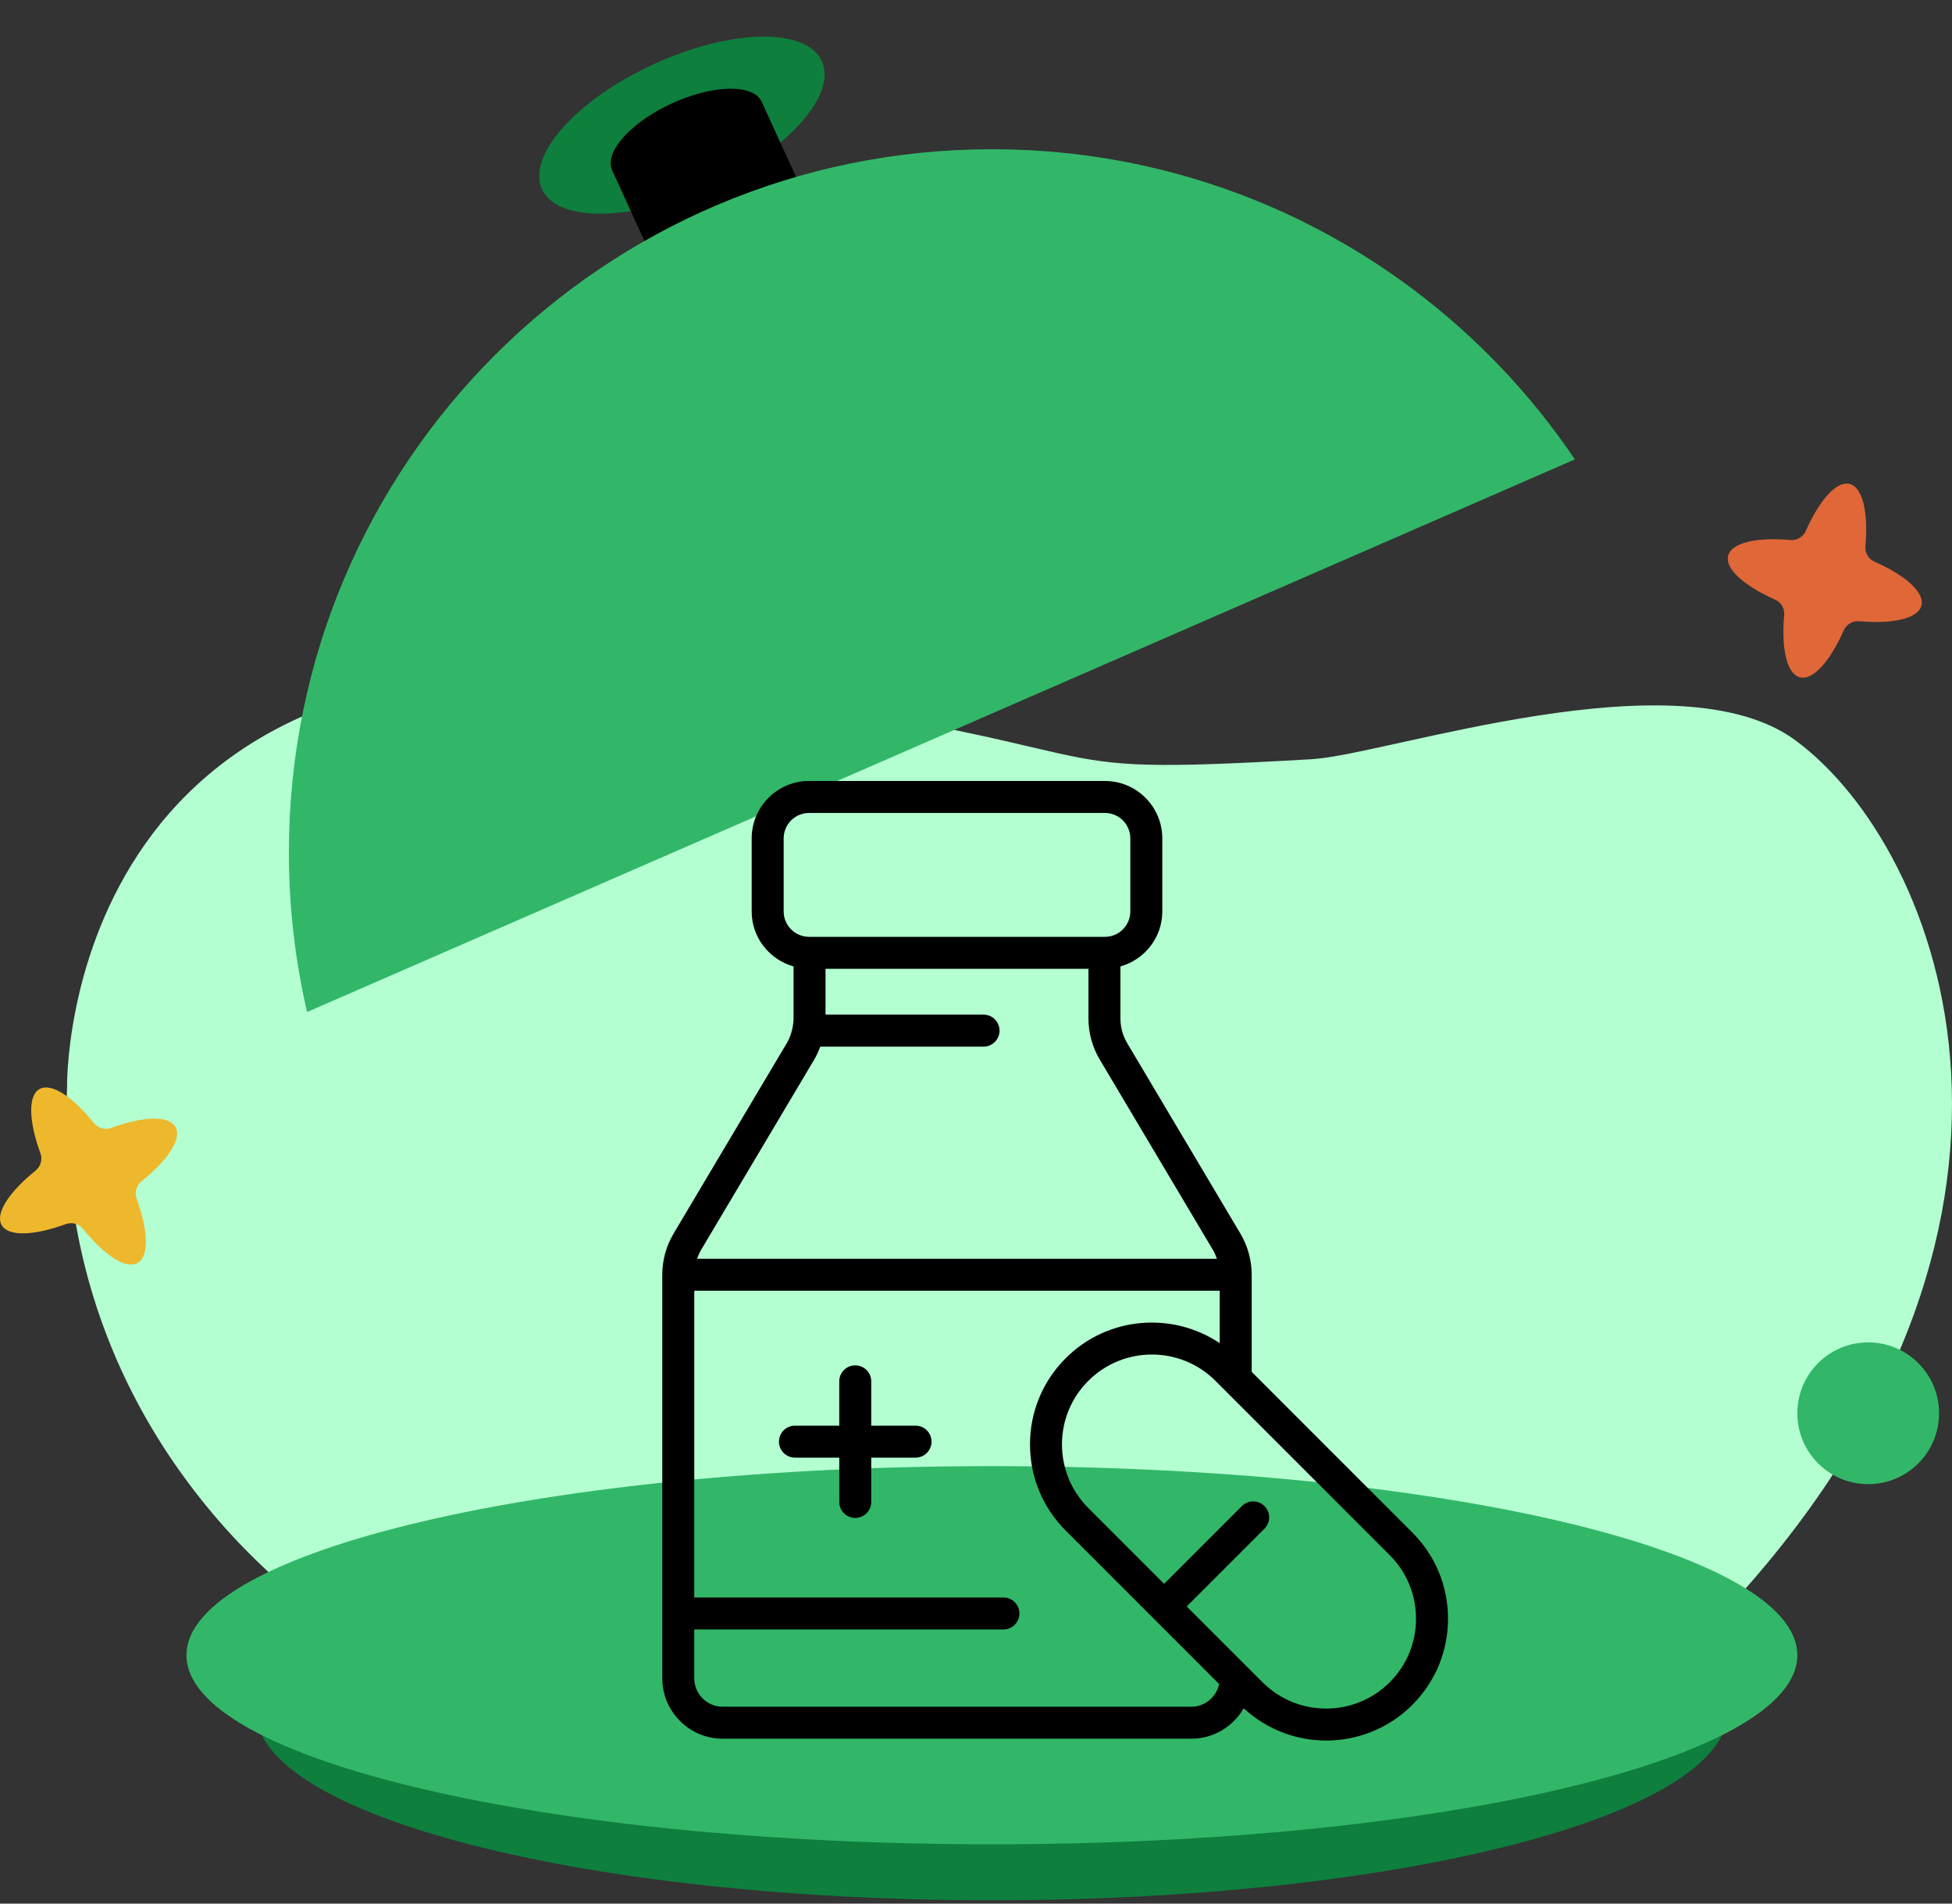 <svg width="280" height="273" viewBox="0 0 280 273" fill="none" xmlns="http://www.w3.org/2000/svg">
<rect x="0" y="0" width="280" height="273" fill="#333333" stroke="none"/>
<path d="M9.618 155.944C9.618 155.944 8.33 86.179 95.02 97.856C168.424 107.735 142.398 111.535 188.166 108.879C198.859 108.263 240.675 93.752 257.537 106.17C278.727 121.772 299.613 175.998 246.487 232.075C183.91 298.121 47.571 232.674 47.571 232.674C47.571 232.674 7.499 207.667 9.618 155.944Z" fill="#B3FFD1"/>
<path d="M142.281 272.524C200.578 272.524 247.837 260.383 247.837 245.406C247.837 230.429 200.578 218.289 142.281 218.289C83.985 218.289 36.726 230.429 36.726 245.406C36.726 260.383 83.985 272.524 142.281 272.524Z" fill="#0E7F3D"/>
<path d="M142.281 264.495C206.088 264.495 257.814 252.354 257.814 237.377C257.814 222.401 206.088 210.26 142.281 210.26C78.474 210.26 26.748 222.401 26.748 237.377C26.748 252.354 78.474 264.495 142.281 264.495Z" fill="#32B768"/>
<path d="M101.828 26.716C112.914 21.641 120.105 13.604 117.889 8.764C115.674 3.924 104.891 4.113 93.805 9.188C82.719 14.262 75.529 22.299 77.744 27.139C79.96 31.979 90.742 31.79 101.828 26.716Z" fill="#0E7F3D"/>
<path d="M100.676 24.188C106.599 21.477 110.44 17.183 109.256 14.597C108.073 12.011 102.312 12.112 96.39 14.822C90.467 17.533 86.626 21.827 87.81 24.413C88.993 27 94.754 26.899 100.676 24.188Z" fill="black"/>
<path d="M109.257 14.595L87.802 24.415L92.878 35.505L114.333 25.684L109.257 14.595Z" fill="black"/>
<path d="M225.905 65.883L44.048 145.135C42.341 137.776 41.438 130.114 41.438 122.246C41.438 66.554 86.598 21.403 142.281 21.403C177.106 21.403 207.799 39.052 225.905 65.883Z" fill="#32B768"/>
<path d="M25.166 161.622C24.209 159.932 20.507 160.093 15.957 161.756C15.071 162.077 14.079 161.8 13.48 161.067C10.44 157.285 7.355 155.238 5.666 156.185C3.976 157.142 4.137 160.844 5.8 165.395C6.122 166.28 5.844 167.272 5.111 167.871C1.338 170.911 -0.718 173.996 0.23 175.685C1.186 177.375 4.888 177.214 9.439 175.551C10.324 175.229 11.316 175.507 11.915 176.24C14.955 180.013 18.04 182.069 19.73 181.121C21.419 180.165 21.258 176.463 19.595 171.912C19.273 171.027 19.551 170.035 20.284 169.436C24.066 166.396 26.122 163.32 25.166 161.622Z" fill="#EDB82C"/>
<path d="M275.616 86.841C276.098 84.963 273.318 82.513 268.883 80.546C268.016 80.162 267.497 79.277 267.578 78.338C268.007 73.51 267.202 69.889 265.325 69.406C263.447 68.923 260.997 71.704 259.03 76.138C258.646 77.006 257.761 77.524 256.822 77.444C251.994 77.015 248.373 77.819 247.89 79.697C247.407 81.574 250.188 84.024 254.623 85.991C255.49 86.376 256.008 87.261 255.928 88.2C255.499 93.028 256.303 96.649 258.181 97.132C260.059 97.614 262.508 94.834 264.475 90.399C264.86 89.532 265.745 89.013 266.684 89.094C271.512 89.523 275.133 88.718 275.616 86.841Z" fill="#E06738"/>
<path d="M267.98 212.844C273.595 212.844 278.146 208.292 278.146 202.678C278.146 197.063 273.595 192.512 267.98 192.512C262.366 192.512 257.815 197.063 257.815 202.678C257.815 208.292 262.366 212.844 267.98 212.844Z" fill="#32B768"/>
<path d="M131.327 204.457H124.972V198.102C124.972 196.836 123.946 195.808 122.679 195.808C121.411 195.808 120.385 196.836 120.385 198.102V204.457H114.031C112.763 204.457 111.737 205.484 111.737 206.75C111.737 208.016 112.763 209.044 114.031 209.044H120.385V215.397C120.385 216.663 121.411 217.69 122.679 217.69C123.946 217.69 124.972 216.663 124.972 215.397V209.044H131.327C132.595 209.044 133.621 208.016 133.621 206.75C133.621 205.484 132.595 204.457 131.327 204.457Z" fill="black"/>
<path d="M202.586 219.778L179.545 196.738V182.815C179.545 180.735 178.984 178.691 177.92 176.905L161.697 149.617C161.056 148.54 160.717 147.307 160.717 146.052V138.598C164.171 137.621 166.723 134.474 166.723 130.711V120.231C166.723 115.693 163.032 112 158.493 112H116.053C111.515 112 107.823 115.693 107.823 120.231V130.711C107.823 134.474 110.375 137.619 113.829 138.598V146.052C113.829 146.469 113.778 146.882 113.703 147.29C113.696 147.327 113.688 147.362 113.68 147.399C113.527 148.177 113.257 148.931 112.849 149.617L96.625 176.903C95.563 178.691 95 180.733 95 182.813V240.684C95 245.464 98.888 249.352 103.668 249.352H170.877C174.093 249.352 176.899 247.589 178.395 244.982C181.732 248.057 185.973 249.614 190.224 249.614C194.701 249.614 199.178 247.91 202.586 244.502C205.889 241.199 207.709 236.808 207.709 232.14C207.709 227.47 205.889 223.079 202.586 219.778ZM112.411 130.711V120.231C112.411 118.222 114.046 116.587 116.053 116.587H158.493C160.503 116.587 162.136 118.222 162.136 120.229V130.709C162.136 132.719 160.503 134.352 158.493 134.352H116.053C114.046 134.355 112.411 132.72 112.411 130.711ZM116.792 151.962C117.145 151.368 117.42 150.74 117.66 150.099H141.084C142.351 150.099 143.377 149.073 143.377 147.806C143.377 146.538 142.351 145.512 141.084 145.512H118.417V138.942H156.13V146.052C156.13 148.131 156.691 150.176 157.755 151.962L173.98 179.247C174.22 179.651 174.402 180.081 174.555 180.519H99.992C100.145 180.081 100.329 179.651 100.567 179.247L116.792 151.962ZM170.877 244.767H103.67C101.419 244.767 99.589 242.936 99.589 240.686V233.684H143.934C145.201 233.684 146.227 232.657 146.227 231.391C146.227 230.125 145.201 229.097 143.934 229.097H99.589V185.108H174.96V192.625C168.168 188.068 158.863 188.787 152.868 194.782C149.565 198.084 147.747 202.475 147.747 207.145C147.747 211.816 149.567 216.206 152.868 219.507L174.874 241.514C174.489 243.368 172.844 244.767 170.877 244.767ZM199.343 241.259C194.316 246.287 186.134 246.284 181.105 241.259L170.229 230.383L181.38 219.232C182.276 218.336 182.276 216.885 181.38 215.989C180.484 215.093 179.033 215.093 178.137 215.989L166.986 227.14L156.11 216.264C153.674 213.828 152.333 210.59 152.333 207.145C152.333 203.701 153.674 200.463 156.11 198.027C158.625 195.513 161.926 194.256 165.227 194.256C168.529 194.256 171.831 195.513 174.345 198.027L199.342 223.024C201.778 225.459 203.12 228.698 203.12 232.141C203.12 235.585 201.778 238.822 199.343 241.259Z" fill="black"/>
</svg>

